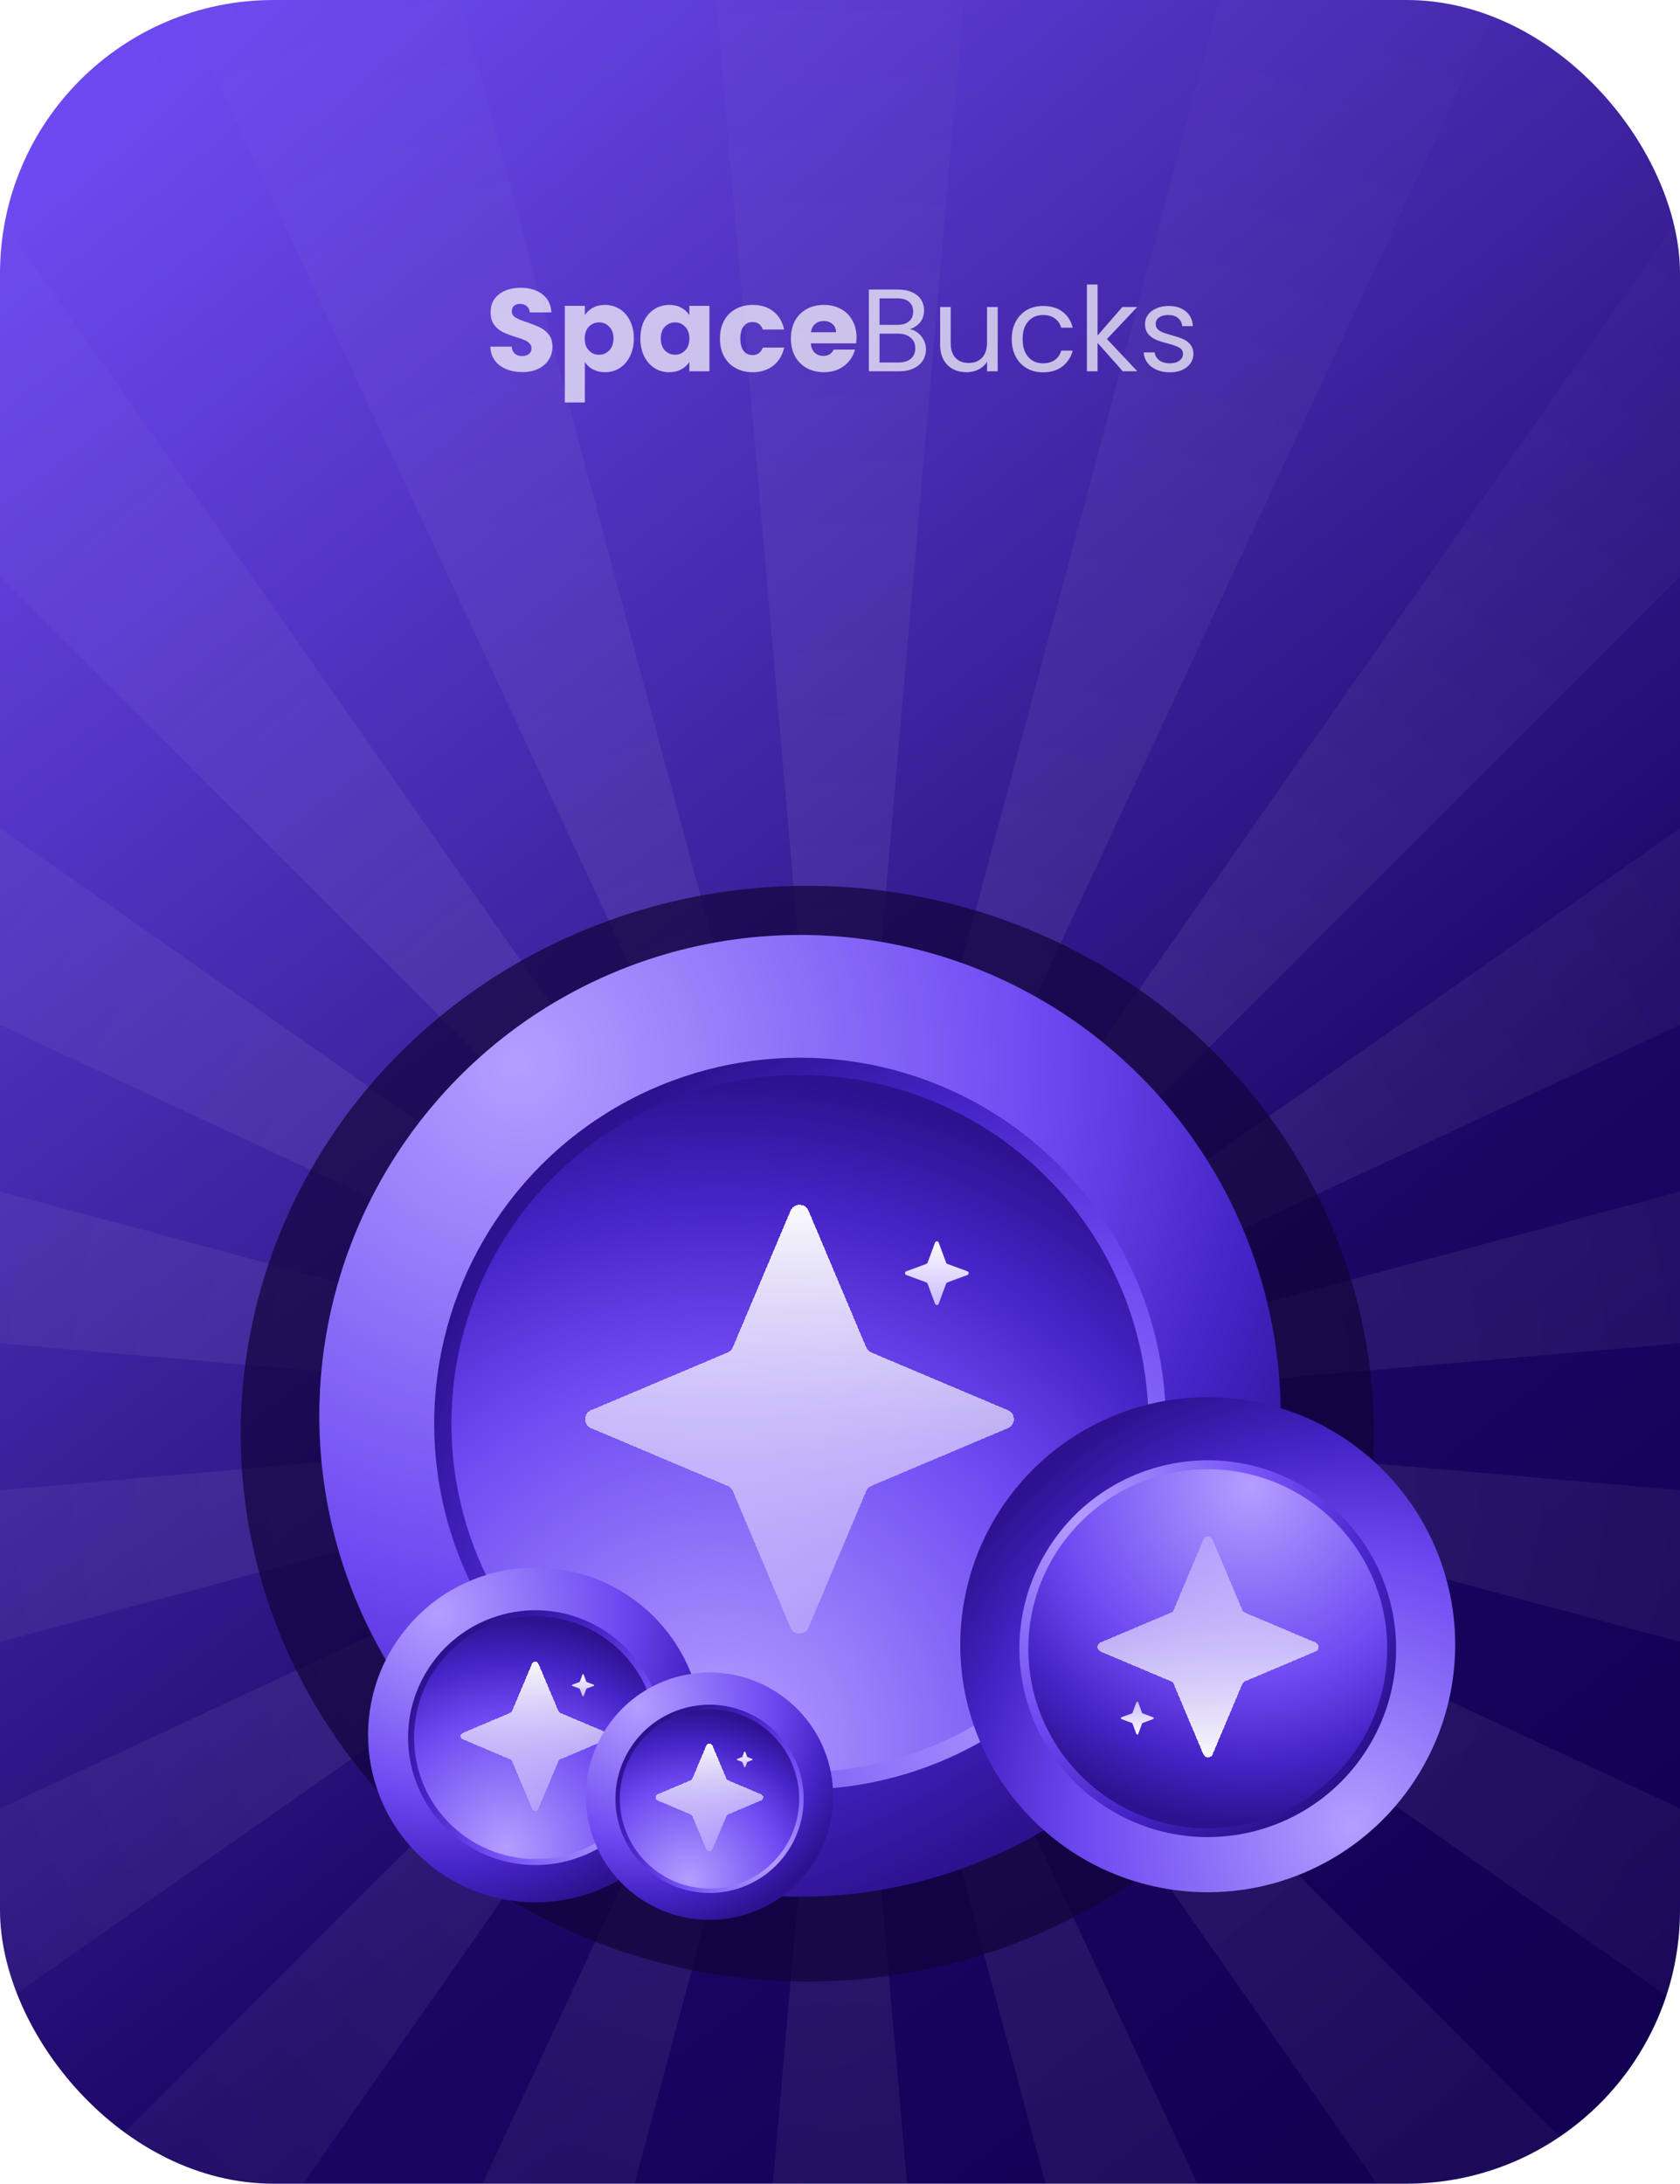 <svg width="344" height="447" viewBox="0 0 344 447" fill="none" xmlns="http://www.w3.org/2000/svg">
<g clip-path="url(#clip0_714_12397)">
<rect width="344" height="447" rx="56" fill="url(#paint0_radial_714_12397)"/>
<path opacity="0.1" d="M405.504 -2379L172 290L-61.504 -2379H405.504ZM-960.073 -2138.19L172 290L-521.422 -2297.89L-960.073 -2138.19ZM-1722.46 -1604.46L172 290L-1364.71 -1904.68L-1722.46 -1604.46ZM-2256.19 -842.073L172 290L-2022.68 -1246.71L-2256.19 -842.073ZM-2497 56.716L172 290L-2415.89 -403.422L-2497 56.716ZM-2415.89 983.643L172 290L-2497 523.504L-2415.89 983.643ZM-2022.68 1826.93L172 290L-2256.19 1422.07L-2022.68 1826.93ZM-1364.71 2484.68L172 290L-1722.46 2184.46L-1364.71 2484.68ZM-521.422 2877.94L172 290L-960.073 2718.19L-521.422 2877.94ZM405.504 2959L172 290L-61.504 2959H405.504ZM1304.07 2718.19L172 290L865.423 2877.94L1304.07 2718.19ZM2066.24 2184.46L172 290L1708.71 2484.68L2066.24 2184.46ZM2600.19 1422.07L172 290L2366.68 1826.71L2600.19 1422.07ZM2841 523.284L172 290L2759.94 983.423L2841 523.284ZM2759.94 -403.422L172 290L2841 56.496L2759.94 -403.422ZM2366.68 -1246.71L172 290L2600.19 -842.073L2366.68 -1246.71ZM1708.71 -1904.68L172 290L2066.46 -1604.46L1708.71 -1904.68ZM865.423 -2297.89L172 290L1304.07 -2138.19L865.423 -2297.89Z" fill="url(#paint1_radial_714_12397)"/>
<path opacity="0.7" d="M106.982 76.168C105.75 76.168 104.646 75.968 103.67 75.568C102.694 75.168 101.91 74.576 101.318 73.792C100.742 73.008 100.438 72.064 100.406 70.96H104.774C104.838 71.584 105.054 72.064 105.422 72.4C105.79 72.72 106.27 72.88 106.862 72.88C107.47 72.88 107.95 72.744 108.302 72.472C108.654 72.184 108.83 71.792 108.83 71.296C108.83 70.88 108.686 70.536 108.398 70.264C108.126 69.992 107.782 69.768 107.366 69.592C106.966 69.416 106.39 69.216 105.638 68.992C104.55 68.656 103.662 68.32 102.974 67.984C102.286 67.648 101.694 67.152 101.198 66.496C100.702 65.84 100.454 64.984 100.454 63.928C100.454 62.36 101.022 61.136 102.158 60.256C103.294 59.36 104.774 58.912 106.598 58.912C108.454 58.912 109.95 59.36 111.086 60.256C112.222 61.136 112.83 62.368 112.91 63.952H108.47C108.438 63.408 108.238 62.984 107.87 62.68C107.502 62.36 107.03 62.2 106.454 62.2C105.958 62.2 105.558 62.336 105.254 62.608C104.95 62.864 104.798 63.24 104.798 63.736C104.798 64.28 105.054 64.704 105.566 65.008C106.078 65.312 106.878 65.64 107.966 65.992C109.054 66.36 109.934 66.712 110.606 67.048C111.294 67.384 111.886 67.872 112.382 68.512C112.878 69.152 113.126 69.976 113.126 70.984C113.126 71.944 112.878 72.816 112.382 73.6C111.902 74.384 111.198 75.008 110.27 75.472C109.342 75.936 108.246 76.168 106.982 76.168ZM119.756 64.504C120.156 63.88 120.708 63.376 121.412 62.992C122.116 62.608 122.94 62.416 123.884 62.416C124.988 62.416 125.988 62.696 126.884 63.256C127.78 63.816 128.484 64.616 128.996 65.656C129.524 66.696 129.788 67.904 129.788 69.28C129.788 70.656 129.524 71.872 128.996 72.928C128.484 73.968 127.78 74.776 126.884 75.352C125.988 75.912 124.988 76.192 123.884 76.192C122.956 76.192 122.132 76 121.412 75.616C120.708 75.232 120.156 74.736 119.756 74.128V82.384H115.652V62.608H119.756V64.504ZM125.612 69.28C125.612 68.256 125.324 67.456 124.748 66.88C124.188 66.288 123.492 65.992 122.66 65.992C121.844 65.992 121.148 66.288 120.572 66.88C120.012 67.472 119.732 68.28 119.732 69.304C119.732 70.328 120.012 71.136 120.572 71.728C121.148 72.32 121.844 72.616 122.66 72.616C123.476 72.616 124.172 72.32 124.748 71.728C125.324 71.12 125.612 70.304 125.612 69.28ZM131.125 69.28C131.125 67.904 131.381 66.696 131.893 65.656C132.421 64.616 133.133 63.816 134.029 63.256C134.925 62.696 135.925 62.416 137.029 62.416C137.973 62.416 138.797 62.608 139.501 62.992C140.221 63.376 140.773 63.88 141.157 64.504V62.608H145.261V76H141.157V74.104C140.757 74.728 140.197 75.232 139.477 75.616C138.773 76 137.949 76.192 137.005 76.192C135.917 76.192 134.925 75.912 134.029 75.352C133.133 74.776 132.421 73.968 131.893 72.928C131.381 71.872 131.125 70.656 131.125 69.28ZM141.157 69.304C141.157 68.28 140.869 67.472 140.293 66.88C139.733 66.288 139.045 65.992 138.229 65.992C137.413 65.992 136.717 66.288 136.141 66.88C135.581 67.456 135.301 68.256 135.301 69.28C135.301 70.304 135.581 71.12 136.141 71.728C136.717 72.32 137.413 72.616 138.229 72.616C139.045 72.616 139.733 72.32 140.293 71.728C140.869 71.136 141.157 70.328 141.157 69.304ZM147.414 69.304C147.414 67.912 147.694 66.696 148.254 65.656C148.83 64.616 149.622 63.816 150.63 63.256C151.654 62.696 152.822 62.416 154.134 62.416C155.814 62.416 157.214 62.856 158.334 63.736C159.47 64.616 160.214 65.856 160.566 67.456H156.198C155.83 66.432 155.118 65.92 154.062 65.92C153.31 65.92 152.71 66.216 152.262 66.808C151.814 67.384 151.59 68.216 151.59 69.304C151.59 70.392 151.814 71.232 152.262 71.824C152.71 72.4 153.31 72.688 154.062 72.688C155.118 72.688 155.83 72.176 156.198 71.152H160.566C160.214 72.72 159.47 73.952 158.334 74.848C157.198 75.744 155.798 76.192 154.134 76.192C152.822 76.192 151.654 75.912 150.63 75.352C149.622 74.792 148.83 73.992 148.254 72.952C147.694 71.912 147.414 70.696 147.414 69.304ZM175.385 69.088C175.385 69.472 175.361 69.872 175.313 70.288H166.025C166.089 71.12 166.353 71.76 166.817 72.208C167.297 72.64 167.881 72.856 168.569 72.856C169.593 72.856 170.305 72.424 170.705 71.56H175.073C174.849 72.44 174.441 73.232 173.849 73.936C173.273 74.64 172.545 75.192 171.665 75.592C170.785 75.992 169.801 76.192 168.713 76.192C167.401 76.192 166.233 75.912 165.209 75.352C164.185 74.792 163.385 73.992 162.809 72.952C162.233 71.912 161.945 70.696 161.945 69.304C161.945 67.912 162.225 66.696 162.785 65.656C163.361 64.616 164.161 63.816 165.185 63.256C166.209 62.696 167.385 62.416 168.713 62.416C170.009 62.416 171.161 62.688 172.169 63.232C173.177 63.776 173.961 64.552 174.521 65.56C175.097 66.568 175.385 67.744 175.385 69.088ZM171.185 68.008C171.185 67.304 170.945 66.744 170.465 66.328C169.985 65.912 169.385 65.704 168.665 65.704C167.977 65.704 167.393 65.904 166.913 66.304C166.449 66.704 166.161 67.272 166.049 68.008H171.185ZM186.287 67.384C186.895 67.48 187.447 67.728 187.943 68.128C188.455 68.528 188.855 69.024 189.143 69.616C189.447 70.208 189.599 70.84 189.599 71.512C189.599 72.36 189.383 73.128 188.951 73.816C188.519 74.488 187.887 75.024 187.055 75.424C186.239 75.808 185.271 76 184.151 76H177.911V59.272H183.911C185.047 59.272 186.015 59.464 186.815 59.848C187.615 60.216 188.215 60.72 188.615 61.36C189.015 62 189.215 62.72 189.215 63.52C189.215 64.512 188.943 65.336 188.398 65.992C187.871 66.632 187.167 67.096 186.287 67.384ZM180.095 66.496H183.767C184.791 66.496 185.583 66.256 186.143 65.776C186.703 65.296 186.983 64.632 186.983 63.784C186.983 62.936 186.703 62.272 186.143 61.792C185.583 61.312 184.775 61.072 183.719 61.072H180.095V66.496ZM183.959 74.2C185.047 74.2 185.895 73.944 186.503 73.432C187.111 72.92 187.415 72.208 187.415 71.296C187.415 70.368 187.095 69.64 186.455 69.112C185.815 68.568 184.959 68.296 183.887 68.296H180.095V74.2H183.959ZM204.293 62.848V76H202.109V74.056C201.693 74.728 201.109 75.256 200.357 75.64C199.621 76.008 198.805 76.192 197.909 76.192C196.885 76.192 195.965 75.984 195.149 75.568C194.333 75.136 193.685 74.496 193.205 73.648C192.741 72.8 192.509 71.768 192.509 70.552V62.848H194.669V70.264C194.669 71.56 194.997 72.56 195.653 73.264C196.309 73.952 197.205 74.296 198.341 74.296C199.509 74.296 200.429 73.936 201.101 73.216C201.773 72.496 202.109 71.448 202.109 70.072V62.848H204.293ZM207.165 69.4C207.165 68.04 207.437 66.856 207.981 65.848C208.525 64.824 209.277 64.032 210.237 63.472C211.213 62.912 212.325 62.632 213.573 62.632C215.189 62.632 216.517 63.024 217.557 63.808C218.613 64.592 219.309 65.68 219.645 67.072H217.293C217.069 66.272 216.629 65.64 215.973 65.176C215.333 64.712 214.533 64.48 213.573 64.48C212.325 64.48 211.317 64.912 210.549 65.776C209.781 66.624 209.397 67.832 209.397 69.4C209.397 70.984 209.781 72.208 210.549 73.072C211.317 73.936 212.325 74.368 213.573 74.368C214.533 74.368 215.333 74.144 215.973 73.696C216.613 73.248 217.053 72.608 217.293 71.776H219.645C219.293 73.12 218.589 74.2 217.533 75.016C216.477 75.816 215.157 76.216 213.573 76.216C212.325 76.216 211.213 75.936 210.237 75.376C209.277 74.816 208.525 74.024 207.981 73C207.437 71.976 207.165 70.776 207.165 69.4ZM229.903 76L224.743 70.192V76H222.559V58.24H224.743V68.68L229.807 62.848H232.855L226.663 69.4L232.879 76H229.903ZM239.567 76.216C238.559 76.216 237.655 76.048 236.855 75.712C236.055 75.36 235.423 74.88 234.959 74.272C234.495 73.648 234.239 72.936 234.191 72.136H236.447C236.511 72.792 236.815 73.328 237.359 73.744C237.919 74.16 238.647 74.368 239.543 74.368C240.375 74.368 241.031 74.184 241.511 73.816C241.991 73.448 242.231 72.984 242.231 72.424C242.231 71.848 241.975 71.424 241.463 71.152C240.951 70.864 240.159 70.584 239.087 70.312C238.111 70.056 237.311 69.8 236.687 69.544C236.079 69.272 235.551 68.88 235.103 68.368C234.671 67.84 234.455 67.152 234.455 66.304C234.455 65.632 234.655 65.016 235.055 64.456C235.455 63.896 236.023 63.456 236.759 63.136C237.495 62.8 238.335 62.632 239.279 62.632C240.735 62.632 241.911 63 242.807 63.736C243.703 64.472 244.183 65.48 244.247 66.76H242.063C242.015 66.072 241.735 65.52 241.223 65.104C240.727 64.688 240.055 64.48 239.207 64.48C238.423 64.48 237.799 64.648 237.335 64.984C236.871 65.32 236.639 65.76 236.639 66.304C236.639 66.736 236.775 67.096 237.047 67.384C237.335 67.656 237.687 67.88 238.103 68.056C238.535 68.216 239.127 68.4 239.879 68.608C240.823 68.864 241.591 69.12 242.183 69.376C242.775 69.616 243.279 69.984 243.695 70.48C244.127 70.976 244.351 71.624 244.367 72.424C244.367 73.144 244.167 73.792 243.767 74.368C243.367 74.944 242.799 75.4 242.063 75.736C241.343 76.056 240.511 76.216 239.567 76.216Z" fill="white"/>
<g opacity="0.7" filter="url(#filter0_f_714_12397)">
<ellipse cx="165.314" cy="293.473" rx="116.025" ry="112.143" fill="#0F0339"/>
</g>
<circle cx="163.816" cy="289.817" r="98.433" transform="rotate(-53.094 163.816 289.817)" fill="url(#paint2_radial_714_12397)"/>
<g filter="url(#filter1_i_714_12397)">
<circle cx="163.817" cy="289.818" r="74.907" transform="rotate(120 163.817 289.818)" fill="url(#paint3_radial_714_12397)"/>
</g>
<g filter="url(#filter2_i_714_12397)">
<circle cx="163.797" cy="289.799" r="71.369" transform="rotate(-180 163.797 289.799)" fill="url(#paint4_radial_714_12397)"/>
</g>
<g filter="url(#filter3_d_714_12397)">
<path d="M161.867 247.037C162.555 245.407 164.865 245.407 165.553 247.037L177.362 274.991C177.565 275.471 177.947 275.853 178.427 276.056L206.381 287.865C208.011 288.553 208.011 290.863 206.381 291.551L178.427 303.36C177.947 303.563 177.565 303.945 177.362 304.425L165.553 332.379C164.865 334.009 162.555 334.009 161.867 332.379L150.058 304.425C149.855 303.945 149.473 303.563 148.993 303.36L121.039 291.551C119.409 290.863 119.409 288.553 121.039 287.865L148.993 276.056C149.473 275.853 149.855 275.471 150.058 274.991L161.867 247.037Z" fill="url(#paint5_linear_714_12397)" shape-rendering="crispEdges"/>
</g>
<path d="M191.457 254.356C191.586 254.008 192.078 254.008 192.207 254.356L193.733 258.478C193.773 258.588 193.859 258.674 193.969 258.715L198.091 260.24C198.439 260.369 198.439 260.862 198.091 260.99L193.969 262.516C193.859 262.556 193.773 262.643 193.733 262.752L192.207 266.874C192.078 267.223 191.586 267.223 191.457 266.874L189.931 262.752C189.891 262.643 189.804 262.556 189.695 262.516L185.573 260.99C185.224 260.862 185.224 260.369 185.573 260.24L189.695 258.715C189.804 258.674 189.891 258.588 189.931 258.478L191.457 254.356Z" fill="url(#paint6_linear_714_12397)"/>
<circle cx="247.296" cy="336.674" r="50.672" transform="rotate(126.906 247.296 336.674)" fill="url(#paint7_radial_714_12397)"/>
<g filter="url(#filter4_i_714_12397)">
<circle cx="247.301" cy="336.675" r="38.561" transform="rotate(-60 247.301 336.675)" fill="url(#paint8_radial_714_12397)"/>
</g>
<g filter="url(#filter5_i_714_12397)">
<circle cx="247.304" cy="336.685" r="36.74" fill="url(#paint9_radial_714_12397)"/>
</g>
<g filter="url(#filter6_d_714_12397)">
<path d="M248.285 358.735C247.936 359.56 246.767 359.56 246.419 358.735L240.321 344.3C240.219 344.057 240.025 343.864 239.782 343.762L225.348 337.664C224.523 337.315 224.523 336.146 225.348 335.798L239.782 329.7C240.025 329.597 240.219 329.404 240.321 329.161L246.419 314.727C246.767 313.902 247.936 313.902 248.285 314.727L254.383 329.161C254.485 329.404 254.679 329.597 254.921 329.7L269.356 335.798C270.181 336.146 270.181 337.315 269.356 337.664L254.921 343.762C254.679 343.864 254.485 344.057 254.383 344.3L248.285 358.735Z" fill="url(#paint10_linear_714_12397)" shape-rendering="crispEdges"/>
</g>
<path d="M233.063 354.94C232.998 355.116 232.748 355.116 232.683 354.94L231.894 352.808C231.874 352.752 231.83 352.708 231.774 352.688L229.642 351.899C229.466 351.834 229.466 351.584 229.642 351.519L231.774 350.73C231.83 350.709 231.874 350.666 231.894 350.61L232.683 348.478C232.748 348.302 232.998 348.302 233.063 348.478L233.852 350.61C233.872 350.666 233.916 350.709 233.972 350.73L236.104 351.519C236.28 351.584 236.28 351.834 236.104 351.899L233.972 352.688C233.916 352.708 233.872 352.752 233.852 352.808L233.063 354.94Z" fill="url(#paint11_linear_714_12397)"/>
<circle cx="109.635" cy="355.146" r="34.266" transform="rotate(-53.094 109.635 355.146)" fill="url(#paint12_radial_714_12397)"/>
<g filter="url(#filter7_i_714_12397)">
<circle cx="109.639" cy="355.146" r="26.076" transform="rotate(120 109.639 355.146)" fill="url(#paint13_radial_714_12397)"/>
</g>
<g filter="url(#filter8_i_714_12397)">
<circle cx="109.628" cy="355.14" r="24.845" transform="rotate(-180 109.628 355.14)" fill="url(#paint14_radial_714_12397)"/>
</g>
<g filter="url(#filter9_d_714_12397)">
<path d="M108.963 340.228C109.199 339.67 109.989 339.67 110.225 340.228L114.348 349.989C114.418 350.153 114.549 350.284 114.713 350.353L124.474 354.477C125.032 354.712 125.032 355.503 124.474 355.739L114.713 359.862C114.549 359.932 114.418 360.062 114.348 360.227L110.225 369.988C109.989 370.546 109.199 370.546 108.963 369.988L104.84 360.227C104.77 360.062 104.64 359.932 104.475 359.862L94.714 355.739C94.156 355.503 94.156 354.712 94.714 354.477L104.475 350.353C104.64 350.284 104.77 350.153 104.84 349.989L108.963 340.228Z" fill="url(#paint15_linear_714_12397)" shape-rendering="crispEdges"/>
</g>
<path d="M119.261 342.794C119.305 342.675 119.474 342.675 119.518 342.794L120.051 344.236C120.065 344.274 120.095 344.303 120.132 344.317L121.574 344.851C121.693 344.895 121.693 345.064 121.574 345.108L120.132 345.641C120.095 345.655 120.065 345.685 120.051 345.722L119.518 347.164C119.474 347.283 119.305 347.283 119.261 347.164L118.727 345.722C118.714 345.685 118.684 345.655 118.646 345.641L117.205 345.108C117.085 345.064 117.085 344.895 117.205 344.851L118.646 344.317C118.684 344.303 118.714 344.274 118.727 344.236L119.261 342.794Z" fill="url(#paint16_linear_714_12397)"/>
<circle cx="145.289" cy="367.675" r="25.317" transform="rotate(-53.094 145.289 367.675)" fill="url(#paint17_radial_714_12397)"/>
<g filter="url(#filter10_i_714_12397)">
<circle cx="145.291" cy="367.675" r="19.267" transform="rotate(120 145.291 367.675)" fill="url(#paint18_radial_714_12397)"/>
</g>
<g filter="url(#filter11_i_714_12397)">
<circle cx="145.282" cy="367.671" r="18.356" transform="rotate(-180 145.282 367.671)" fill="url(#paint19_radial_714_12397)"/>
</g>
<g filter="url(#filter12_d_714_12397)">
<path d="M144.623 357.044C144.858 356.486 145.649 356.486 145.885 357.044L148.738 363.799C148.808 363.964 148.938 364.094 149.103 364.164L155.858 367.017C156.415 367.253 156.415 368.043 155.858 368.279L149.103 371.133C148.938 371.202 148.808 371.333 148.738 371.497L145.885 378.252C145.649 378.81 144.858 378.81 144.623 378.252L141.769 371.497C141.7 371.333 141.569 371.202 141.405 371.133L134.65 368.279C134.092 368.043 134.092 367.253 134.65 367.017L141.405 364.164C141.569 364.094 141.7 363.964 141.769 363.799L144.623 357.044Z" fill="url(#paint20_linear_714_12397)" shape-rendering="crispEdges"/>
</g>
<path d="M152.367 358.64C152.411 358.521 152.58 358.521 152.624 358.64L152.979 359.599C152.993 359.637 153.023 359.666 153.06 359.68L154.019 360.035C154.139 360.079 154.139 360.248 154.019 360.292L153.06 360.647C153.023 360.661 152.993 360.691 152.979 360.728L152.624 361.687C152.58 361.807 152.411 361.807 152.367 361.687L152.012 360.728C151.998 360.691 151.969 360.661 151.931 360.647L150.972 360.292C150.853 360.248 150.853 360.079 150.972 360.035L151.931 359.68C151.969 359.666 151.998 359.637 152.012 359.599L152.367 358.64Z" fill="url(#paint21_linear_714_12397)"/>
</g>
<defs>
<filter id="filter0_f_714_12397" x="-23.173" y="108.868" width="376.974" height="369.21" filterUnits="userSpaceOnUse" color-interpolation-filters="sRGB">
<feFlood flood-opacity="0" result="BackgroundImageFix"/>
<feBlend mode="normal" in="SourceGraphic" in2="BackgroundImageFix" result="shape"/>
<feGaussianBlur stdDeviation="36.231" result="effect1_foregroundBlur_714_12397"/>
</filter>
<filter id="filter1_i_714_12397" x="88.897" y="214.898" width="149.84" height="149.84" filterUnits="userSpaceOnUse" color-interpolation-filters="sRGB">
<feFlood flood-opacity="0" result="BackgroundImageFix"/>
<feBlend mode="normal" in="SourceGraphic" in2="BackgroundImageFix" result="shape"/>
<feColorMatrix in="SourceAlpha" type="matrix" values="0 0 0 0 0 0 0 0 0 0 0 0 0 0 0 0 0 0 127 0" result="hardAlpha"/>
<feOffset dy="1.601"/>
<feComposite in2="hardAlpha" operator="arithmetic" k2="-1" k3="1"/>
<feColorMatrix type="matrix" values="0 0 0 0 0 0 0 0 0 0 0 0 0 0 0 0 0 0 0.11 0"/>
<feBlend mode="normal" in2="shape" result="effect1_innerShadow_714_12397"/>
</filter>
<filter id="filter2_i_714_12397" x="92.428" y="218.43" width="142.738" height="142.738" filterUnits="userSpaceOnUse" color-interpolation-filters="sRGB">
<feFlood flood-opacity="0" result="BackgroundImageFix"/>
<feBlend mode="normal" in="SourceGraphic" in2="BackgroundImageFix" result="shape"/>
<feColorMatrix in="SourceAlpha" type="matrix" values="0 0 0 0 0 0 0 0 0 0 0 0 0 0 0 0 0 0 127 0" result="hardAlpha"/>
<feOffset dy="1.601"/>
<feComposite in2="hardAlpha" operator="arithmetic" k2="-1" k3="1"/>
<feColorMatrix type="matrix" values="0 0 0 0 0 0 0 0 0 0 0 0 0 0 0 0 0 0 0.11 0"/>
<feBlend mode="normal" in2="shape" result="effect1_innerShadow_714_12397"/>
</filter>
<filter id="filter3_d_714_12397" x="114.414" y="241.212" width="98.593" height="98.593" filterUnits="userSpaceOnUse" color-interpolation-filters="sRGB">
<feFlood flood-opacity="0" result="BackgroundImageFix"/>
<feColorMatrix in="SourceAlpha" type="matrix" values="0 0 0 0 0 0 0 0 0 0 0 0 0 0 0 0 0 0 127 0" result="hardAlpha"/>
<feOffset dy="0.8"/>
<feGaussianBlur stdDeviation="2.701"/>
<feComposite in2="hardAlpha" operator="out"/>
<feColorMatrix type="matrix" values="0 0 0 0 0.42 0 0 0 0 0.272 0 0 0 0 0.946 0 0 0 1 0"/>
<feBlend mode="normal" in2="BackgroundImageFix" result="effect1_dropShadow_714_12397"/>
<feBlend mode="normal" in="SourceGraphic" in2="effect1_dropShadow_714_12397" result="shape"/>
</filter>
<filter id="filter4_i_714_12397" x="208.732" y="298.107" width="77.137" height="77.135" filterUnits="userSpaceOnUse" color-interpolation-filters="sRGB">
<feFlood flood-opacity="0" result="BackgroundImageFix"/>
<feBlend mode="normal" in="SourceGraphic" in2="BackgroundImageFix" result="shape"/>
<feColorMatrix in="SourceAlpha" type="matrix" values="0 0 0 0 0 0 0 0 0 0 0 0 0 0 0 0 0 0 127 0" result="hardAlpha"/>
<feOffset dy="0.81"/>
<feComposite in2="hardAlpha" operator="arithmetic" k2="-1" k3="1"/>
<feColorMatrix type="matrix" values="0 0 0 0 0 0 0 0 0 0 0 0 0 0 0 0 0 0 0.11 0"/>
<feBlend mode="normal" in2="shape" result="effect1_innerShadow_714_12397"/>
</filter>
<filter id="filter5_i_714_12397" x="210.564" y="299.945" width="73.478" height="73.478" filterUnits="userSpaceOnUse" color-interpolation-filters="sRGB">
<feFlood flood-opacity="0" result="BackgroundImageFix"/>
<feBlend mode="normal" in="SourceGraphic" in2="BackgroundImageFix" result="shape"/>
<feColorMatrix in="SourceAlpha" type="matrix" values="0 0 0 0 0 0 0 0 0 0 0 0 0 0 0 0 0 0 127 0" result="hardAlpha"/>
<feOffset dy="0.81"/>
<feComposite in2="hardAlpha" operator="arithmetic" k2="-1" k3="1"/>
<feColorMatrix type="matrix" values="0 0 0 0 0 0 0 0 0 0 0 0 0 0 0 0 0 0 0.11 0"/>
<feBlend mode="normal" in2="shape" result="effect1_innerShadow_714_12397"/>
</filter>
<filter id="filter6_d_714_12397" x="221.994" y="311.778" width="50.715" height="50.715" filterUnits="userSpaceOnUse" color-interpolation-filters="sRGB">
<feFlood flood-opacity="0" result="BackgroundImageFix"/>
<feColorMatrix in="SourceAlpha" type="matrix" values="0 0 0 0 0 0 0 0 0 0 0 0 0 0 0 0 0 0 127 0" result="hardAlpha"/>
<feOffset dy="0.405"/>
<feGaussianBlur stdDeviation="1.367"/>
<feComposite in2="hardAlpha" operator="out"/>
<feColorMatrix type="matrix" values="0 0 0 0 0.42 0 0 0 0 0.272 0 0 0 0 0.946 0 0 0 1 0"/>
<feBlend mode="normal" in2="BackgroundImageFix" result="effect1_dropShadow_714_12397"/>
<feBlend mode="normal" in="SourceGraphic" in2="effect1_dropShadow_714_12397" result="shape"/>
</filter>
<filter id="filter7_i_714_12397" x="83.559" y="329.064" width="52.16" height="52.162" filterUnits="userSpaceOnUse" color-interpolation-filters="sRGB">
<feFlood flood-opacity="0" result="BackgroundImageFix"/>
<feBlend mode="normal" in="SourceGraphic" in2="BackgroundImageFix" result="shape"/>
<feColorMatrix in="SourceAlpha" type="matrix" values="0 0 0 0 0 0 0 0 0 0 0 0 0 0 0 0 0 0 127 0" result="hardAlpha"/>
<feOffset dy="0.548"/>
<feComposite in2="hardAlpha" operator="arithmetic" k2="-1" k3="1"/>
<feColorMatrix type="matrix" values="0 0 0 0 0 0 0 0 0 0 0 0 0 0 0 0 0 0 0.11 0"/>
<feBlend mode="normal" in2="shape" result="effect1_innerShadow_714_12397"/>
</filter>
<filter id="filter8_i_714_12397" x="84.783" y="330.295" width="49.69" height="49.69" filterUnits="userSpaceOnUse" color-interpolation-filters="sRGB">
<feFlood flood-opacity="0" result="BackgroundImageFix"/>
<feBlend mode="normal" in="SourceGraphic" in2="BackgroundImageFix" result="shape"/>
<feColorMatrix in="SourceAlpha" type="matrix" values="0 0 0 0 0 0 0 0 0 0 0 0 0 0 0 0 0 0 127 0" result="hardAlpha"/>
<feOffset dy="0.548"/>
<feComposite in2="hardAlpha" operator="arithmetic" k2="-1" k3="1"/>
<feColorMatrix type="matrix" values="0 0 0 0 0 0 0 0 0 0 0 0 0 0 0 0 0 0 0.11 0"/>
<feBlend mode="normal" in2="shape" result="effect1_innerShadow_714_12397"/>
</filter>
<filter id="filter9_d_714_12397" x="92.446" y="338.233" width="34.296" height="34.296" filterUnits="userSpaceOnUse" color-interpolation-filters="sRGB">
<feFlood flood-opacity="0" result="BackgroundImageFix"/>
<feColorMatrix in="SourceAlpha" type="matrix" values="0 0 0 0 0 0 0 0 0 0 0 0 0 0 0 0 0 0 127 0" result="hardAlpha"/>
<feOffset dy="0.274"/>
<feGaussianBlur stdDeviation="0.925"/>
<feComposite in2="hardAlpha" operator="out"/>
<feColorMatrix type="matrix" values="0 0 0 0 0.42 0 0 0 0 0.272 0 0 0 0 0.946 0 0 0 1 0"/>
<feBlend mode="normal" in2="BackgroundImageFix" result="effect1_dropShadow_714_12397"/>
<feBlend mode="normal" in="SourceGraphic" in2="effect1_dropShadow_714_12397" result="shape"/>
</filter>
<filter id="filter10_i_714_12397" x="126.021" y="348.406" width="38.539" height="38.539" filterUnits="userSpaceOnUse" color-interpolation-filters="sRGB">
<feFlood flood-opacity="0" result="BackgroundImageFix"/>
<feBlend mode="normal" in="SourceGraphic" in2="BackgroundImageFix" result="shape"/>
<feColorMatrix in="SourceAlpha" type="matrix" values="0 0 0 0 0 0 0 0 0 0 0 0 0 0 0 0 0 0 127 0" result="hardAlpha"/>
<feOffset dy="0.548"/>
<feComposite in2="hardAlpha" operator="arithmetic" k2="-1" k3="1"/>
<feColorMatrix type="matrix" values="0 0 0 0 0 0 0 0 0 0 0 0 0 0 0 0 0 0 0.11 0"/>
<feBlend mode="normal" in2="shape" result="effect1_innerShadow_714_12397"/>
</filter>
<filter id="filter11_i_714_12397" x="126.926" y="349.314" width="36.713" height="36.713" filterUnits="userSpaceOnUse" color-interpolation-filters="sRGB">
<feFlood flood-opacity="0" result="BackgroundImageFix"/>
<feBlend mode="normal" in="SourceGraphic" in2="BackgroundImageFix" result="shape"/>
<feColorMatrix in="SourceAlpha" type="matrix" values="0 0 0 0 0 0 0 0 0 0 0 0 0 0 0 0 0 0 127 0" result="hardAlpha"/>
<feOffset dy="0.548"/>
<feComposite in2="hardAlpha" operator="arithmetic" k2="-1" k3="1"/>
<feColorMatrix type="matrix" values="0 0 0 0 0 0 0 0 0 0 0 0 0 0 0 0 0 0 0.11 0"/>
<feBlend mode="normal" in2="shape" result="effect1_innerShadow_714_12397"/>
</filter>
<filter id="filter12_d_714_12397" x="132.381" y="355.05" width="25.743" height="25.743" filterUnits="userSpaceOnUse" color-interpolation-filters="sRGB">
<feFlood flood-opacity="0" result="BackgroundImageFix"/>
<feColorMatrix in="SourceAlpha" type="matrix" values="0 0 0 0 0 0 0 0 0 0 0 0 0 0 0 0 0 0 127 0" result="hardAlpha"/>
<feOffset dy="0.274"/>
<feGaussianBlur stdDeviation="0.925"/>
<feComposite in2="hardAlpha" operator="out"/>
<feColorMatrix type="matrix" values="0 0 0 0 0.42 0 0 0 0 0.272 0 0 0 0 0.946 0 0 0 1 0"/>
<feBlend mode="normal" in2="BackgroundImageFix" result="effect1_dropShadow_714_12397"/>
<feBlend mode="normal" in="SourceGraphic" in2="effect1_dropShadow_714_12397" result="shape"/>
</filter>
<radialGradient id="paint0_radial_714_12397" cx="0" cy="0" r="1" gradientUnits="userSpaceOnUse" gradientTransform="translate(10.306 24.281) rotate(50.246) scale(511.803 2819.4)">
<stop stop-color="#6F4AF2"/>
<stop offset="0.68" stop-color="#1B0664"/>
<stop offset="1" stop-color="#120051"/>
</radialGradient>
<radialGradient id="paint1_radial_714_12397" cx="0" cy="0" r="1" gradientUnits="userSpaceOnUse" gradientTransform="translate(172 290) rotate(45) scale(328.097)">
<stop stop-color="white"/>
<stop offset="1" stop-color="white" stop-opacity="0"/>
</radialGradient>
<radialGradient id="paint2_radial_714_12397" cx="0" cy="0" r="1" gradientUnits="userSpaceOnUse" gradientTransform="translate(186.832 201.032) rotate(101.579) scale(186.179)">
<stop stop-color="#B49EFF"/>
<stop offset="0.566" stop-color="#6F4AF2"/>
<stop offset="0.816" stop-color="#4623C6"/>
<stop offset="1" stop-color="#2D118E"/>
</radialGradient>
<radialGradient id="paint3_radial_714_12397" cx="0" cy="0" r="1" gradientUnits="userSpaceOnUse" gradientTransform="translate(181.333 222.253) rotate(101.579) scale(141.682)">
<stop stop-color="#B49EFF"/>
<stop offset="0.566" stop-color="#6F4AF2"/>
<stop offset="0.816" stop-color="#4623C6"/>
<stop offset="1" stop-color="#2D118E"/>
</radialGradient>
<radialGradient id="paint4_radial_714_12397" cx="0" cy="0" r="1" gradientUnits="userSpaceOnUse" gradientTransform="translate(180.485 225.425) rotate(101.579) scale(134.989)">
<stop stop-color="#B49EFF"/>
<stop offset="0.566" stop-color="#6F4AF2"/>
<stop offset="0.816" stop-color="#4623C6"/>
<stop offset="1" stop-color="#2D118E"/>
</radialGradient>
<linearGradient id="paint5_linear_714_12397" x1="163.71" y1="242.674" x2="163.71" y2="336.742" gradientUnits="userSpaceOnUse">
<stop stop-color="white"/>
<stop offset="1" stop-color="white" stop-opacity="0.22"/>
</linearGradient>
<linearGradient id="paint6_linear_714_12397" x1="191.832" y1="253.342" x2="191.832" y2="267.888" gradientUnits="userSpaceOnUse">
<stop stop-color="white"/>
<stop offset="1" stop-color="#C7B8FF"/>
<stop offset="1" stop-color="#B29DFF"/>
</linearGradient>
<radialGradient id="paint7_radial_714_12397" cx="0" cy="0" r="1" gradientUnits="userSpaceOnUse" gradientTransform="translate(259.144 290.969) rotate(101.579) scale(95.842)">
<stop stop-color="#B49EFF"/>
<stop offset="0.566" stop-color="#6F4AF2"/>
<stop offset="0.816" stop-color="#4623C6"/>
<stop offset="1" stop-color="#2D118E"/>
</radialGradient>
<radialGradient id="paint8_radial_714_12397" cx="0" cy="0" r="1" gradientUnits="userSpaceOnUse" gradientTransform="translate(256.317 301.893) rotate(101.579) scale(72.936)">
<stop stop-color="#B49EFF"/>
<stop offset="0.566" stop-color="#6F4AF2"/>
<stop offset="0.816" stop-color="#4623C6"/>
<stop offset="1" stop-color="#2D118E"/>
</radialGradient>
<radialGradient id="paint9_radial_714_12397" cx="0" cy="0" r="1" gradientUnits="userSpaceOnUse" gradientTransform="translate(255.895 303.546) rotate(101.579) scale(69.491)">
<stop stop-color="#B49EFF"/>
<stop offset="0.566" stop-color="#6F4AF2"/>
<stop offset="0.816" stop-color="#4623C6"/>
<stop offset="1" stop-color="#2D118E"/>
</radialGradient>
<linearGradient id="paint10_linear_714_12397" x1="247.352" y1="360.943" x2="247.352" y2="312.518" gradientUnits="userSpaceOnUse">
<stop stop-color="white"/>
<stop offset="1" stop-color="white" stop-opacity="0.22"/>
</linearGradient>
<linearGradient id="paint11_linear_714_12397" x1="232.873" y1="355.453" x2="232.873" y2="347.965" gradientUnits="userSpaceOnUse">
<stop stop-color="white"/>
<stop offset="1" stop-color="#C7B8FF"/>
<stop offset="1" stop-color="#B29DFF"/>
</linearGradient>
<radialGradient id="paint12_radial_714_12397" cx="0" cy="0" r="1" gradientUnits="userSpaceOnUse" gradientTransform="translate(117.647 324.238) rotate(101.579) scale(64.812)">
<stop stop-color="#B49EFF"/>
<stop offset="0.566" stop-color="#6F4AF2"/>
<stop offset="0.816" stop-color="#4623C6"/>
<stop offset="1" stop-color="#2D118E"/>
</radialGradient>
<radialGradient id="paint13_radial_714_12397" cx="0" cy="0" r="1" gradientUnits="userSpaceOnUse" gradientTransform="translate(115.736 331.625) rotate(101.579) scale(49.322)">
<stop stop-color="#B49EFF"/>
<stop offset="0.566" stop-color="#6F4AF2"/>
<stop offset="0.816" stop-color="#4623C6"/>
<stop offset="1" stop-color="#2D118E"/>
</radialGradient>
<radialGradient id="paint14_radial_714_12397" cx="0" cy="0" r="1" gradientUnits="userSpaceOnUse" gradientTransform="translate(115.438 332.73) rotate(101.579) scale(46.992)">
<stop stop-color="#B49EFF"/>
<stop offset="0.566" stop-color="#6F4AF2"/>
<stop offset="0.816" stop-color="#4623C6"/>
<stop offset="1" stop-color="#2D118E"/>
</radialGradient>
<linearGradient id="paint15_linear_714_12397" x1="109.594" y1="338.734" x2="109.594" y2="371.481" gradientUnits="userSpaceOnUse">
<stop stop-color="white"/>
<stop offset="1" stop-color="white" stop-opacity="0.22"/>
</linearGradient>
<linearGradient id="paint16_linear_714_12397" x1="119.389" y1="342.447" x2="119.389" y2="347.511" gradientUnits="userSpaceOnUse">
<stop stop-color="white"/>
<stop offset="1" stop-color="#C7B8FF"/>
<stop offset="1" stop-color="#B29DFF"/>
</linearGradient>
<radialGradient id="paint17_radial_714_12397" cx="0" cy="0" r="1" gradientUnits="userSpaceOnUse" gradientTransform="translate(151.209 344.84) rotate(101.579) scale(47.886)">
<stop stop-color="#B49EFF"/>
<stop offset="0.566" stop-color="#6F4AF2"/>
<stop offset="0.816" stop-color="#4623C6"/>
<stop offset="1" stop-color="#2D118E"/>
</radialGradient>
<radialGradient id="paint18_radial_714_12397" cx="0" cy="0" r="1" gradientUnits="userSpaceOnUse" gradientTransform="translate(149.796 350.297) rotate(101.579) scale(36.441)">
<stop stop-color="#B49EFF"/>
<stop offset="0.566" stop-color="#6F4AF2"/>
<stop offset="0.816" stop-color="#4623C6"/>
<stop offset="1" stop-color="#2D118E"/>
</radialGradient>
<radialGradient id="paint19_radial_714_12397" cx="0" cy="0" r="1" gradientUnits="userSpaceOnUse" gradientTransform="translate(149.575 351.114) rotate(101.579) scale(34.72)">
<stop stop-color="#B49EFF"/>
<stop offset="0.566" stop-color="#6F4AF2"/>
<stop offset="0.816" stop-color="#4623C6"/>
<stop offset="1" stop-color="#2D118E"/>
</radialGradient>
<linearGradient id="paint20_linear_714_12397" x1="145.254" y1="355.551" x2="145.254" y2="379.746" gradientUnits="userSpaceOnUse">
<stop stop-color="white"/>
<stop offset="1" stop-color="white" stop-opacity="0.22"/>
</linearGradient>
<linearGradient id="paint21_linear_714_12397" x1="152.496" y1="358.293" x2="152.496" y2="362.034" gradientUnits="userSpaceOnUse">
<stop stop-color="white"/>
<stop offset="1" stop-color="#C7B8FF"/>
<stop offset="1" stop-color="#B29DFF"/>
</linearGradient>
<clipPath id="clip0_714_12397">
<rect width="344" height="447" fill="white"/>
</clipPath>
</defs>
</svg>

